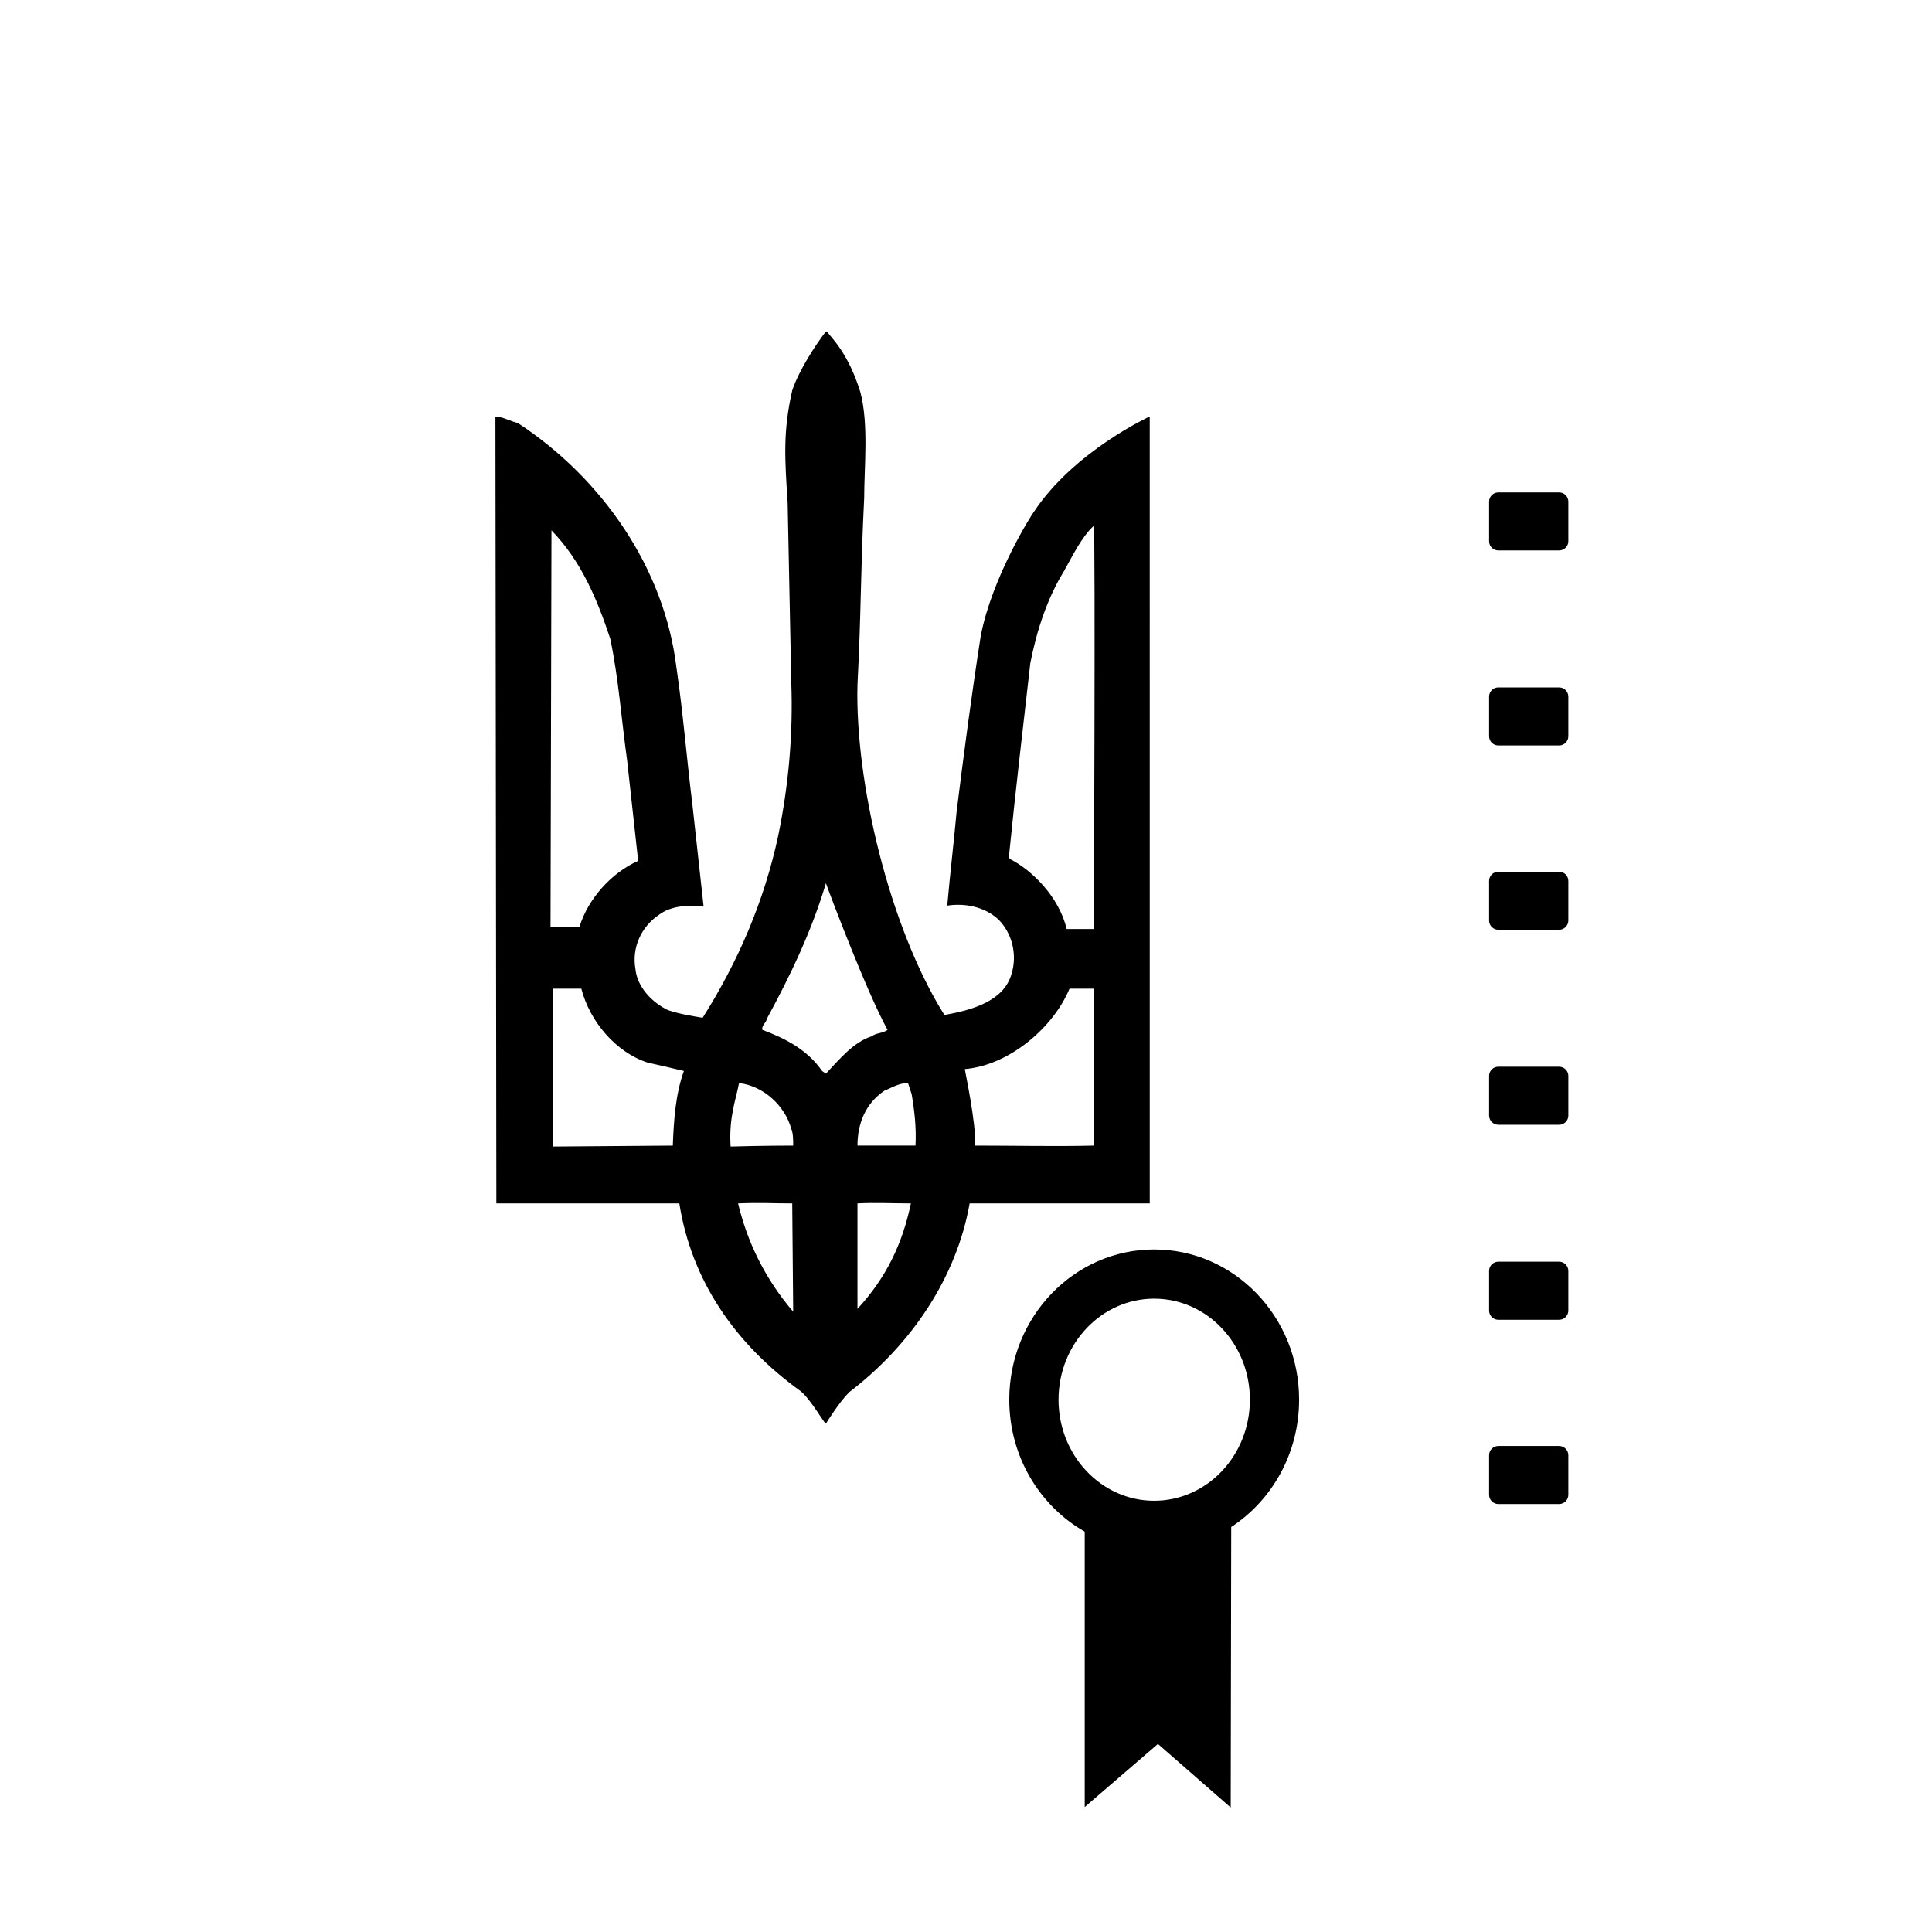<?xml version="1.0" encoding="utf-8"?>
<!DOCTYPE svg PUBLIC "-//W3C//DTD SVG 1.1//EN" "http://www.w3.org/Graphics/SVG/1.1/DTD/svg11.dtd">
<svg version="1.1" xmlns="http://www.w3.org/2000/svg" xmlns:xlink="http://www.w3.org/1999/xlink" x="0px" y="0px" width="216px" height="216px" viewBox="0 0 216 216" enable-background="new 0 0 216 216" xml:space="preserve">
<path fill-rule="evenodd" clip-rule="evenodd" d="M167.511,76.853L167.511,76.853h6.799
	c0.566,0,1.03,0.466,1.03,1.033v4.429c0,0.565-0.464,1.029-1.03,1.029h-6.799c-0.565,0-1.029-0.464-1.029-1.029v-4.429
	C166.481,77.319,166.945,76.853,167.511,76.853L167.511,76.853z M167.511,55.053L167.511,55.053h6.799
	c0.566,0,1.03,0.461,1.03,1.029v4.429c0,0.57-0.464,1.029-1.03,1.029h-6.799c-0.565,0-1.029-0.459-1.029-1.029v-4.429
	C166.481,55.515,166.945,55.053,167.511,55.053L167.511,55.053z M167.511,97.458L167.511,97.458h6.799
	c0.566,0,1.03,0.464,1.03,1.031v4.429c0,0.565-0.464,1.029-1.03,1.029h-6.799c-0.565,0-1.029-0.464-1.029-1.029V98.49
	C166.481,97.922,166.945,97.458,167.511,97.458L167.511,97.458z M167.511,119.26L167.511,119.26h6.799c0.566,0,1.03,0.46,1.03,1.03
	v4.431c0,0.565-0.464,1.029-1.03,1.029h-6.799c-0.565,0-1.029-0.464-1.029-1.029v-4.431
	C166.481,119.72,166.945,119.26,167.511,119.26L167.511,119.26z M167.511,141.058L167.511,141.058h6.799
	c0.566,0,1.03,0.464,1.03,1.034v4.427c0,0.569-0.464,1.033-1.03,1.033h-6.799c-0.565,0-1.029-0.464-1.029-1.033v-4.427
	C166.481,141.521,166.945,141.058,167.511,141.058L167.511,141.058z M167.511,161.663L167.511,161.663h6.799
	c0.566,0,1.03,0.464,1.03,1.03v4.431c0,0.565-0.464,1.029-1.03,1.029h-6.799c-0.565,0-1.029-0.464-1.029-1.029v-4.431
	C166.481,162.127,166.945,161.663,167.511,161.663L167.511,161.663z M129.038,139.69L129.038,139.69
	c8.948,0,16.203,7.52,16.203,16.797c0,5.998-3.032,11.255-7.589,14.233l-0.057,31.364l-8.135-7.108l-8.187,7.052v-30.79
	c-5.025-2.856-8.436-8.391-8.436-14.751C112.839,147.21,120.095,139.69,129.038,139.69L129.038,139.69z M129.038,145.192
	L129.038,145.192c5.912,0,10.701,5.058,10.701,11.295c0,6.242-4.789,11.3-10.701,11.3c-5.904,0-10.693-5.058-10.693-11.3
	C118.345,150.25,123.134,145.192,129.038,145.192L129.038,145.192z M122.292,103.863L122.292,103.863c0,0-1.669,0-3.036,0
	c-0.838-3.553-3.854-6.57-6.355-7.833l-0.11-0.191c0.729-7.318,1.563-14.315,2.401-21.718c0.724-3.658,1.884-7.21,3.739-10.228
	c0.944-1.668,1.994-3.874,3.361-5.113C122.482,60.127,122.292,103.863,122.292,103.863L122.292,103.863z M122.292,128.082
	L122.292,128.082c-4.277,0.105-8.773,0-13.266,0c0.106-2.612-1.155-8.346-1.155-8.558c5.029-0.431,9.929-4.712,11.702-8.988h2.719
	V128.082L122.292,128.082z M95.867,128.082L95.867,128.082c0-2.396,0.857-4.708,3.04-6.16c0.834-0.322,1.563-0.835,2.61-0.835
	l0.407,1.241c0.321,1.88,0.535,3.764,0.429,5.754C102.354,128.082,99.957,128.082,95.867,128.082L95.867,128.082z M95.867,146.336
	L95.867,146.336v-11.793c1.99-0.105,3.874,0,5.972,0C100.896,139.035,99.119,142.8,95.867,146.336L95.867,146.336z M92.337,120.037
	L92.337,120.037l-0.429-0.301c-1.668-2.417-4.171-3.658-6.675-4.598c-0.104-0.513,0.409-0.729,0.515-1.266
	c2.61-4.791,5.007-9.798,6.59-15.127c0.407,1.156,4.58,12.22,6.891,16.393c-0.535,0.406-1.264,0.317-1.776,0.724
	C95.46,116.485,93.9,118.369,92.337,120.037L92.337,120.037z M81.683,128.188L81.683,128.188c-0.215-3.336,0.623-5.326,0.94-7.101
	c2.72,0.317,5.115,2.499,5.843,5.111c0.214,0.513,0.214,1.261,0.214,1.884C88.68,128.082,85.233,128.082,81.683,128.188
	L81.683,128.188z M82.517,134.543L82.517,134.543c2.504-0.105,3.766,0,6.055,0l0.108,12.11
	C85.557,142.995,83.567,138.93,82.517,134.543L82.517,134.543z M75.221,128.082L75.221,128.082l-13.373,0.105v-17.651
	c1.156,0,1.67,0,3.147,0c0.94,3.658,3.85,7.104,7.402,8.26c1.347,0.298,2.716,0.619,4.065,0.94
	C75.521,122.328,75.329,125.254,75.221,128.082L75.221,128.082z M61.655,59.295L61.655,59.295c3.34,3.444,5.115,7.723,6.571,12.109
	c0.94,4.492,1.241,8.986,1.882,13.564l1.239,11.275c-3.018,1.349-5.627,4.279-6.567,7.404c0,0-2.289-0.106-3.231,0L61.655,59.295
	L61.655,59.295z M128.542,46.563c0,0-8.456,3.872-12.948,10.653c-0.191,0.195-4.686,7.298-5.944,13.867
	c-1.028,6.59-1.864,12.943-2.698,19.641c-0.321,3.53-0.749,7.082-1.047,10.527c1.967-0.299,4.168,0.107,5.733,1.563
	c1.561,1.583,2.098,3.979,1.455,6.055c-0.834,3.037-4.387,4.064-7.51,4.602c-6.163-9.822-10.012-26.104-9.715-36.955
	c0.43-8.341,0.322-12.215,0.749-20.86c0-3.444,0.517-8.258-0.427-11.811c-1.349-4.386-3.231-6.057-3.744-6.783h-0.108
	c-1.153,1.477-3.038,4.386-3.766,6.592c-1.046,4.578-0.834,7.617-0.513,12.514l0.407,20.136c0.214,5.755-0.301,11.489-1.457,17.114
	c-1.561,7.32-4.492,14.103-8.452,20.369c-1.261-0.211-2.608-0.427-3.87-0.854c-1.778-0.834-3.446-2.588-3.642-4.577
	c-0.425-2.397,0.623-4.708,2.592-6.057c1.367-1.047,3.357-1.155,5.027-0.94l-1.263-11.491c-0.621-5.007-1.048-10.313-1.774-15.232
	c-1.349-11.169-8.345-21.183-17.737-27.346c-0.836-0.193-1.776-0.727-2.502-0.727c0,0,0.104,84.64,0.104,87.98H75.95
	c1.347,8.558,6.16,15.662,13.564,20.992c1.155,0.94,2.718,3.744,2.824,3.634c0.108-0.191,1.563-2.502,2.612-3.527
	c6.975-5.331,12.001-12.842,13.457-21.099c4.494,0,20.136,0,20.136,0C128.542,133.303,128.542,46.563,128.542,46.563L128.542,46.563
	z"/>
</svg>
